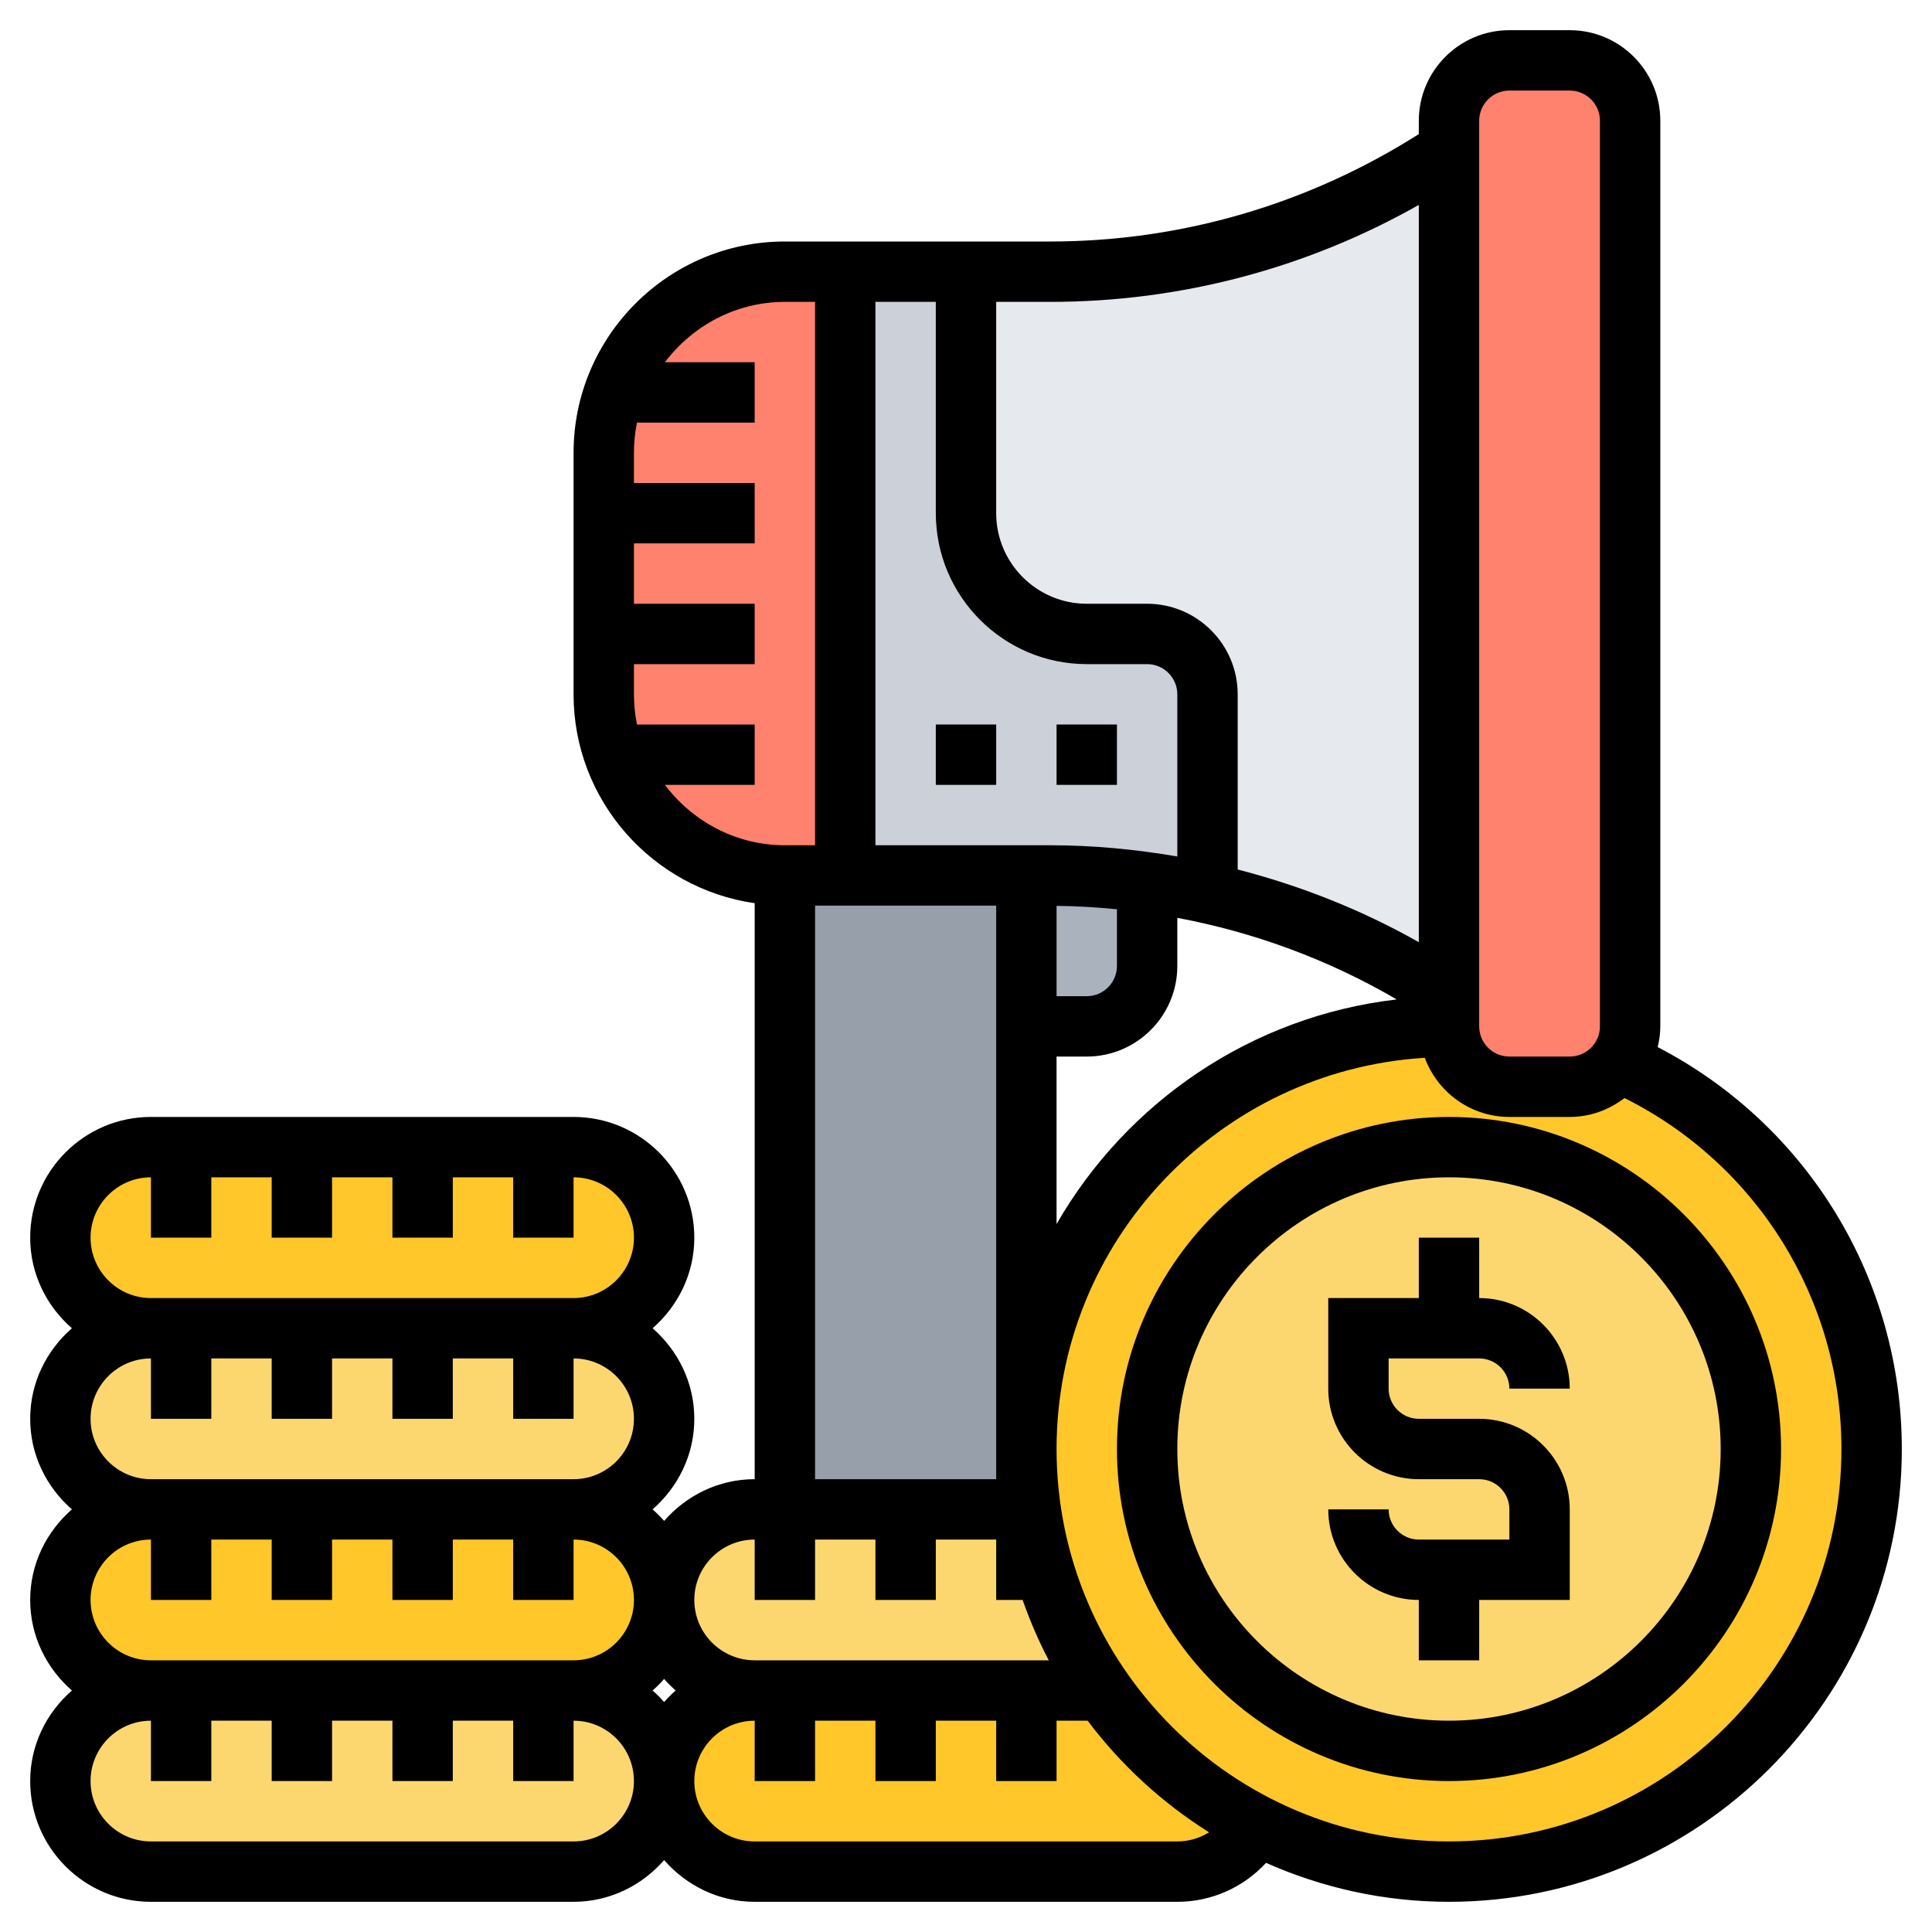 <svg id="Layer_5" enable-background="new 0 0 64 64" height="512" viewBox="0 0 64 64" width="512" xmlns="http://www.w3.org/2000/svg"><g><g><g><path d="m14 38h4 1c1.66 0 3 1.34 3 3 0 .83-.34 1.58-.88 2.12s-1.29.88-2.12.88h-1-4-4-4-1c-1.66 0-3-1.34-3-3 0-.83.34-1.58.88-2.12s1.29-.88 2.12-.88h1 4z" fill="#ffc729"/></g><g><path d="m14 50h4 1c1.66 0 3 1.34 3 3 0 .83-.34 1.58-.88 2.12s-1.29.88-2.12.88h-1-4-4-4-1c-1.66 0-3-1.34-3-3 0-.83.34-1.58.88-2.12s1.29-.88 2.12-.88h1 4z" fill="#ffc729"/></g><g><path d="m34 56h2.52c1.3 1.87 3.05 3.41 5.09 4.46-.5.92-1.49 1.54-2.61 1.54h-14c-1.66 0-3-1.34-3-3 0-.83.34-1.58.88-2.12s1.29-.88 2.12-.88h1 4z" fill="#ffc729"/></g><g><path d="m14 44h4 1c1.66 0 3 1.34 3 3 0 .83-.34 1.58-.88 2.12s-1.29.88-2.12.88h-1-4-4-4-1c-1.66 0-3-1.34-3-3 0-.83.34-1.58.88-2.12s1.29-.88 2.12-.88h1 4z" fill="#fcd770"/></g><g><path d="m14 56h4 1c1.66 0 3 1.34 3 3 0 .83-.34 1.58-.88 2.12s-1.29.88-2.12.88h-14c-1.66 0-3-1.34-3-3 0-.83.34-1.58.88-2.12s1.29-.88 2.12-.88h1 4z" fill="#fcd770"/></g><g><path d="m30 50h4v-2c0 2.98.93 5.73 2.52 8h-2.52-4-4-1c-1.66 0-3-1.34-3-3 0-.83.34-1.58.88-2.12s1.29-.88 2.12-.88h1z" fill="#fcd770"/></g><g><path d="m34 50h-4-4v-21h2 6v5 14z" fill="#969faa"/></g><g><path d="m38 29.22v2.78c0 1.1-.9 2-2 2h-2v-5h.79c1.08 0 2.15.07 3.21.22z" fill="#aab2bd"/></g><g><path d="m50 36h2c.66 0 1.25-.32 1.61-.82 4.94 2.16 8.39 7.08 8.39 12.82 0 7.73-6.27 14-14 14-2.3 0-4.47-.56-6.39-1.54-2.04-1.05-3.79-2.59-5.09-4.46-1.59-2.27-2.52-5.02-2.52-8 0-7.73 6.27-14 14-14 0 1.1.9 2 2 2z" fill="#ffc729"/></g><g><circle cx="48" cy="48" fill="#fcd770" r="10"/></g><g><path d="m48 5v28c-2.44-1.63-5.16-2.79-8-3.42v-6.58c0-1.1-.9-2-2-2h-2c-2.21 0-4-1.79-4-4v-8h2.79c4.7 0 9.3-1.39 13.21-4z" fill="#e6e9ed"/></g><g><path d="m28 29v-20h4v8c0 2.21 1.79 4 4 4h2c1.1 0 2 .9 2 2v6.58c-.66-.15-1.33-.27-2-.36-1.06-.15-2.13-.22-3.21-.22h-.79z" fill="#ccd1d9"/></g><g><path d="m28 9v20h-2c-2.61 0-4.84-1.67-5.65-4h-.01c-.22-.63-.34-1.3-.34-2v-2-4-2c0-.7.12-1.37.34-2h.01c.81-2.33 3.04-4 5.65-4z" fill="#ff826e"/></g><g><path d="m53.61 35.18c-.36.5-.95.82-1.61.82h-2c-1.1 0-2-.9-2-2v-1-28-1c0-1.1.9-2 2-2h2c1.1 0 2 .9 2 2v30c0 .44-.14.85-.39 1.18z" fill="#ff826e"/></g></g><g><path d="m49 45c.551 0 1 .449 1 1h2c0-1.654-1.346-3-3-3v-2h-2v2h-3v3c0 1.654 1.346 3 3 3h2c.551 0 1 .449 1 1v1h-3c-.551 0-1-.449-1-1h-2c0 1.654 1.346 3 3 3v2h2v-2h3v-3c0-1.654-1.346-3-3-3h-2c-.551 0-1-.449-1-1v-1z"/><path d="m48 37c-6.065 0-11 4.935-11 11s4.935 11 11 11 11-4.935 11-11-4.935-11-11-11zm0 20c-4.962 0-9-4.038-9-9s4.038-9 9-9 9 4.038 9 9-4.038 9-9 9z"/><path d="m31 24h2v2h-2z"/><path d="m35 24h2v2h-2z"/><path d="m54.913 34.687c.053-.222.087-.45.087-.687v-30c0-1.654-1.346-3-3-3h-2c-1.654 0-3 1.346-3 3v.442c-3.659 2.322-7.866 3.558-12.211 3.558h-8.789c-3.86 0-7 3.14-7 7v8c0 3.519 2.613 6.432 6 6.92v19.08c-1.2 0-2.266.542-3 1.382-.119-.136-.246-.263-.382-.382.84-.734 1.382-1.8 1.382-3s-.542-2.266-1.382-3c.84-.734 1.382-1.8 1.382-3 0-2.206-1.794-4-4-4h-14c-2.206 0-4 1.794-4 4 0 1.2.542 2.266 1.382 3-.84.734-1.382 1.8-1.382 3s.542 2.266 1.382 3c-.84.734-1.382 1.8-1.382 3s.542 2.266 1.382 3c-.84.734-1.382 1.8-1.382 3 0 2.206 1.794 4 4 4h14c1.2 0 2.266-.542 3-1.382.734.84 1.8 1.382 3 1.382h14c1.136 0 2.192-.479 2.939-1.291 1.856.824 3.903 1.291 6.061 1.291 8.271 0 15-6.729 15-15 0-5.643-3.138-10.746-8.087-13.313zm-5.913-30.687c0-.551.449-1 1-1h2c.551 0 1 .449 1 1v30c0 .551-.449 1-1 1h-2c-.551 0-1-.449-1-1zm-13 18h2c.551 0 1 .449 1 1v5.372c-1.383-.237-2.789-.372-4.211-.372h-5.789v-18h2v7c0 2.757 2.243 5 5 5zm1 8.12v1.88c0 .551-.449 1-1 1h-1v-2.992c.671.006 1.337.048 2 .112zm-2 4.88h1c1.654 0 3-1.346 3-3v-1.595c2.554.478 5.007 1.384 7.268 2.703-4.824.558-8.951 3.413-11.268 7.44zm12-28.212v24.423c-1.893-1.072-3.911-1.869-6-2.408v-5.803c0-1.654-1.346-3-3-3h-2c-1.654 0-3-1.346-3-3v-7h1.789c4.305 0 8.491-1.106 12.211-3.212zm-24.974 19.212h2.974v-2h-3.899c-.066-.323-.101-.658-.101-1v-1h4v-2h-4v-2h4v-2h-4v-1c0-.342.035-.677.101-1h3.899v-2h-2.974c.914-1.207 2.348-2 3.974-2h1v18h-1c-1.627 0-3.061-.793-3.974-2zm4.974 4h6v19h-6zm-2 21v2h2v-2h2v2h2v-2h2v2h.875c.245.69.529 1.361.868 2h-9.743c-1.103 0-2-.897-2-2s.897-2 2-2zm-3 5.382c-.119-.136-.246-.263-.382-.382.136-.119.263-.246.382-.382.119.136.246.263.382.382-.136.119-.263.246-.382.382zm-19-15.382c0-1.103.897-2 2-2v2h2v-2h2v2h2v-2h2v2h2v-2h2v2h2v-2c1.103 0 2 .897 2 2s-.897 2-2 2h-14c-1.103 0-2-.897-2-2zm0 6c0-1.103.897-2 2-2v2h2v-2h2v2h2v-2h2v2h2v-2h2v2h2v-2c1.103 0 2 .897 2 2s-.897 2-2 2h-14c-1.103 0-2-.897-2-2zm0 6c0-1.103.897-2 2-2v2h2v-2h2v2h2v-2h2v2h2v-2h2v2h2v-2c1.103 0 2 .897 2 2s-.897 2-2 2h-14c-1.103 0-2-.897-2-2zm16 8h-14c-1.103 0-2-.897-2-2s.897-2 2-2v2h2v-2h2v2h2v-2h2v2h2v-2h2v2h2v-2c1.103 0 2 .897 2 2s-.897 2-2 2zm20 0h-14c-1.103 0-2-.897-2-2s.897-2 2-2v2h2v-2h2v2h2v-2h2v2h2v-2h1.029c1.104 1.465 2.466 2.719 4.023 3.698-.311.193-.672.302-1.052.302zm9 0c-7.168 0-13-5.832-13-13 0-6.897 5.403-12.541 12.197-12.959.425 1.14 1.516 1.959 2.803 1.959h2c.684 0 1.308-.239 1.814-.626 4.39 2.194 7.186 6.668 7.186 11.626 0 7.168-5.832 13-13 13z"/></g></g></svg>